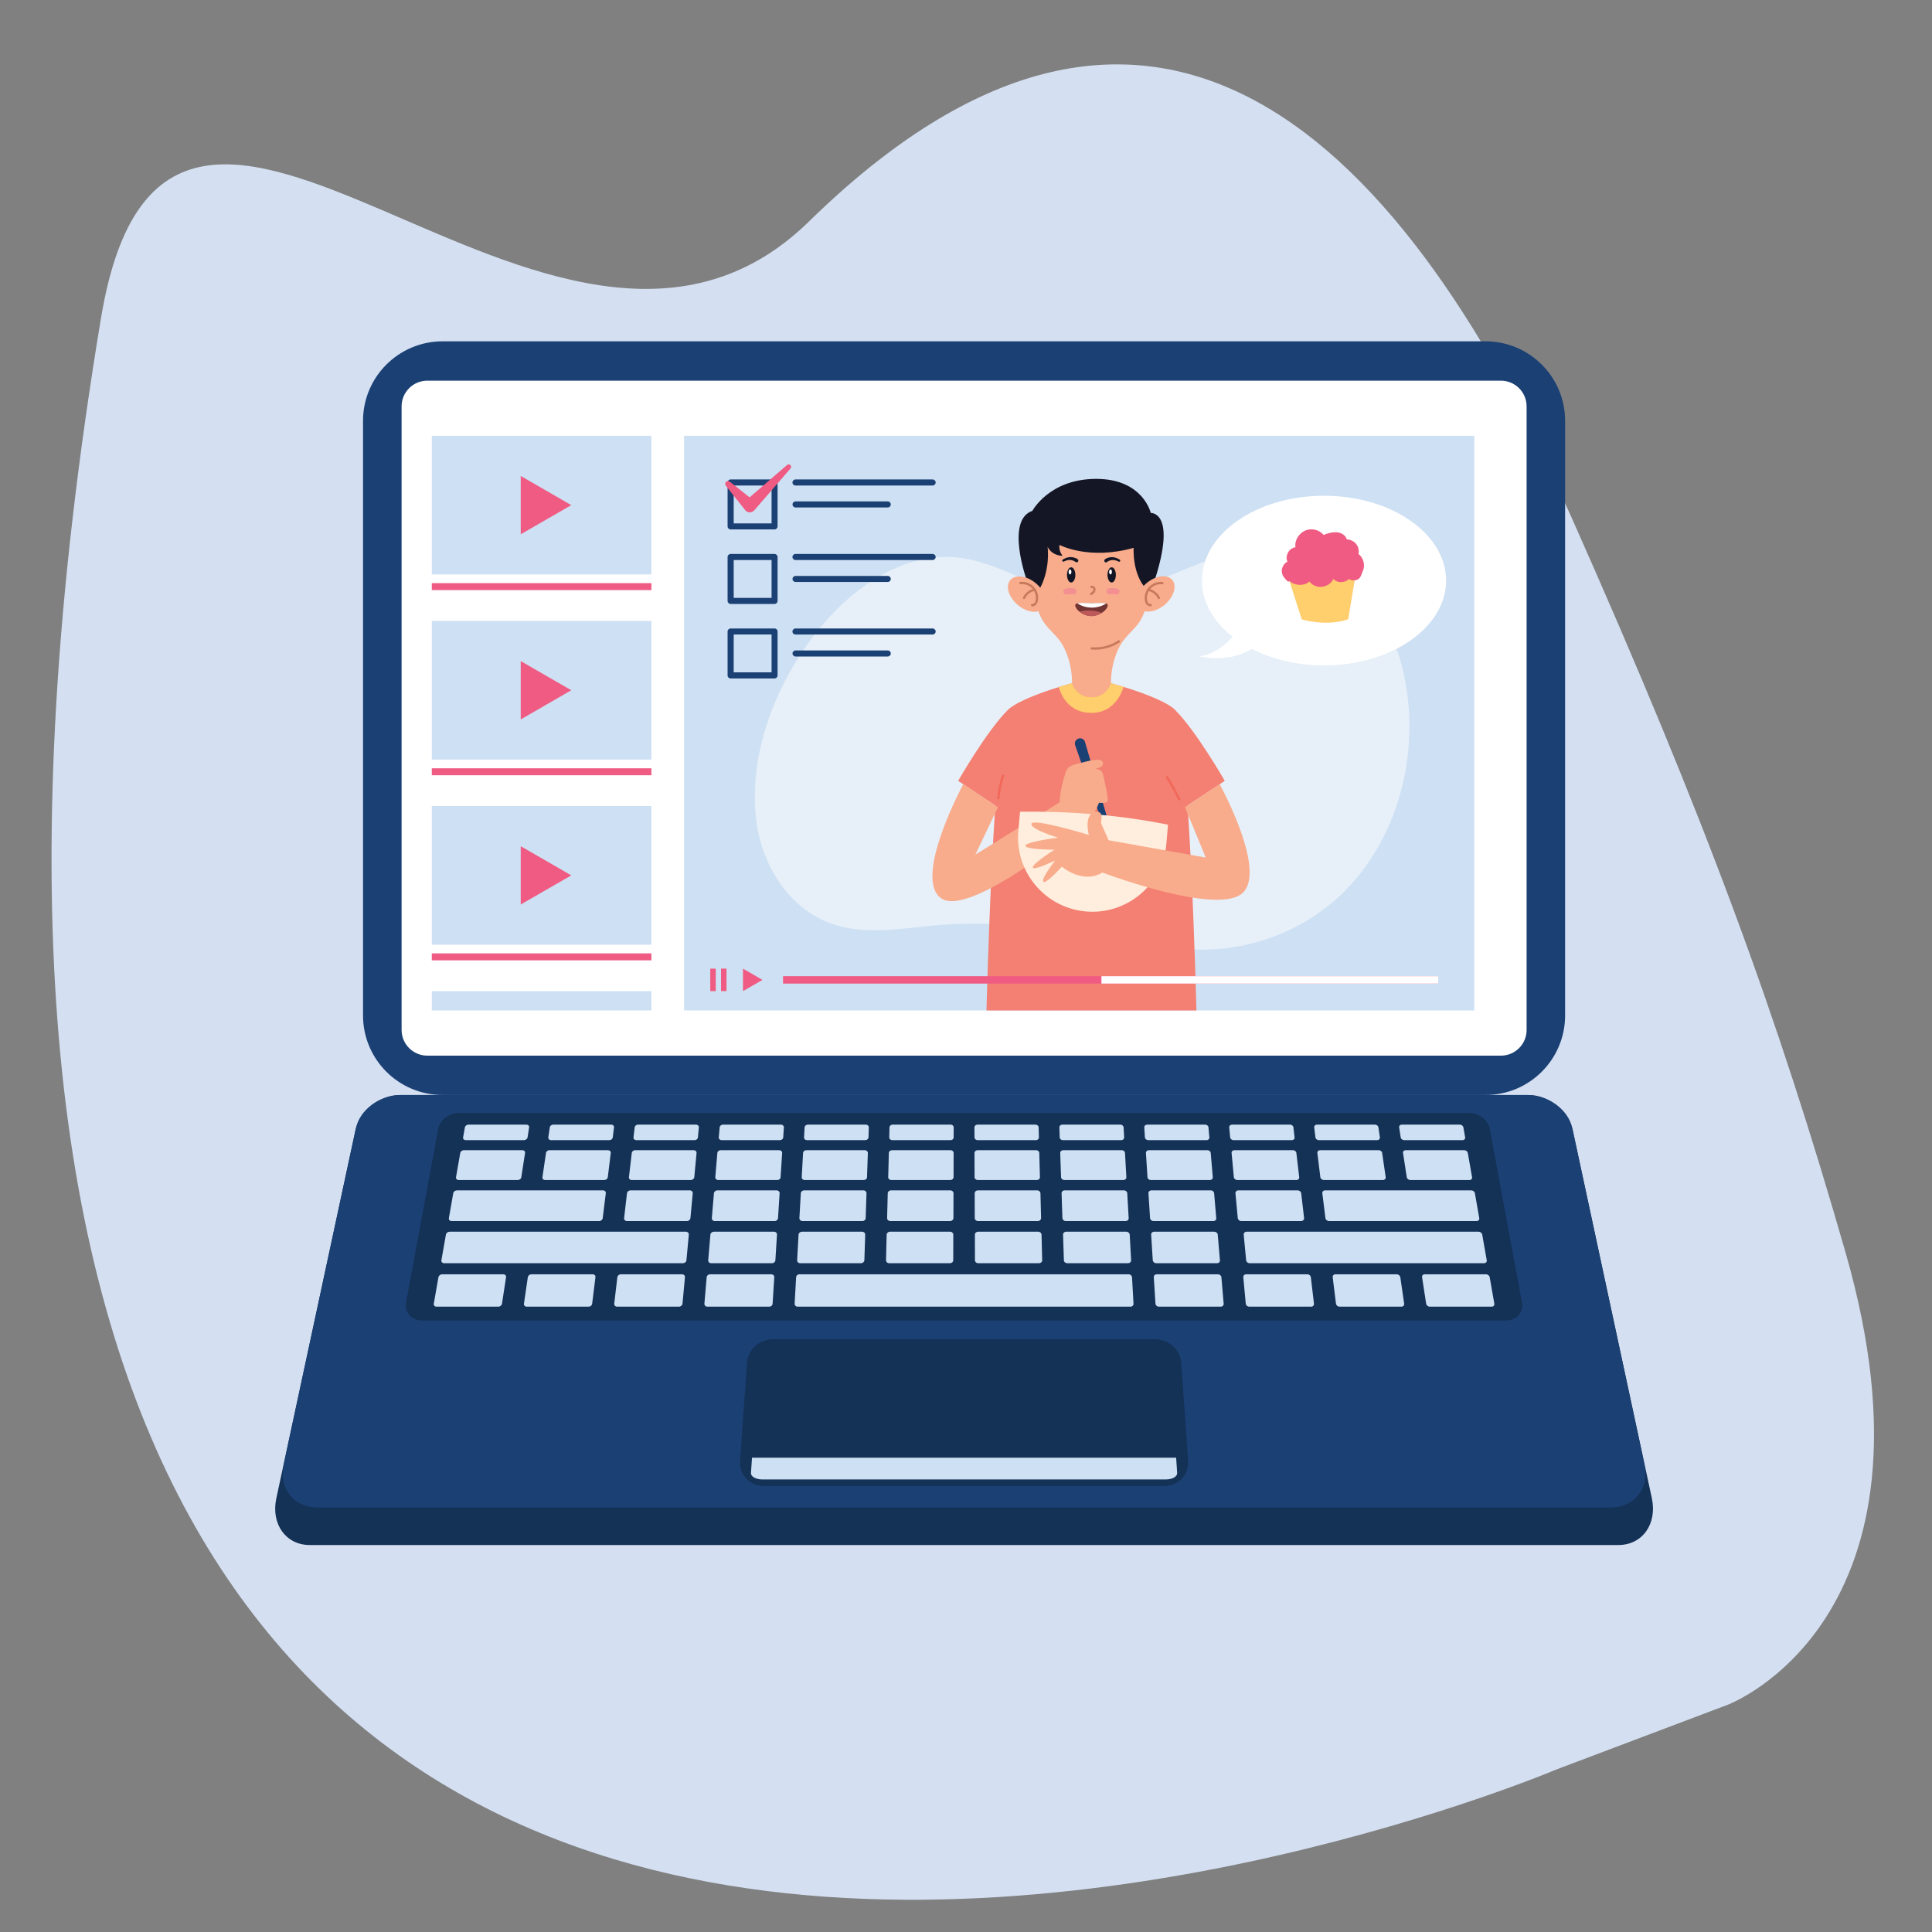 <?xml version="1.0" encoding="utf-8"?>
<!-- Generator: Adobe Illustrator 24.0.2, SVG Export Plug-In . SVG Version: 6.00 Build 0)  -->
<svg version="1.1" id="Layer_1" xmlns="http://www.w3.org/2000/svg" xmlns:xlink="http://www.w3.org/1999/xlink" x="0px" y="0px"
	 viewBox="0 0 300 300" style="enable-background:new 0 0 300 300;" xml:space="preserve">
<rect x="0" y="0" width="300" height="300" fill="#808080" stroke="none"/>
<style type="text/css">
	.st0{fill:#D4E0F2;}
	.st1{fill:#143156;}
	.st2{fill:#1B4074;}
	.st3{fill:#CEE0F3;}
	.st4{fill:#FFFFFF;}
	.st5{fill:#EF5B82;}
	.st6{fill:#E7F0F9;}
	.st7{fill:#151625;}
	.st8{fill:#F8AC8C;}
	.st9{fill:#C7795C;}
	.st10{fill:#733534;}
	.st11{fill:#BD595A;}
	.st12{fill:#F49091;}
	.st13{fill:#F38072;}
	.st14{fill:#FFCE6D;}
	.st15{fill:#F16859;}
	.st16{fill:#FFEEDE;}
</style>
<path class="st0" d="M241.71,274.75c0,0-283.44,120.24-226.03-225.34C26.22-14.03,85.7,73.45,125.62,34.39
	c51.5-50.39,90.55-16.65,118.45,46.06c20.94,47.07,32.03,77.51,42.54,114.16c16.36,57.08-18.32,70.1-18.32,70.1L241.71,274.75z"/>
<g>
	<g>
		<g>
			<g>
				<path class="st1" d="M251.3,239.91H48.1c-3.73,0-6.05-3.28-5.19-7.26l12.27-57.08c0.66-3.08,3.79-5.54,7.01-5.54h175.03
					c3.21,0,6.35,2.46,7.01,5.54l12.27,57.08C257.35,236.64,255.03,239.91,251.3,239.91z"/>
			</g>
			<g>
				<path class="st2" d="M250.1,234.09H49.3c-3.69,0-6.04-2.97-5.26-6.59l11.23-52.34c0.61-2.85,3.71-5.13,6.92-5.13h175.03
					c3.21,0,6.31,2.28,6.92,5.13l11.23,52.34C256.14,231.12,253.79,234.09,250.1,234.09z"/>
			</g>
		</g>
		<g>
			<g>
				<path class="st1" d="M233.84,205.04H65.56c-1.67,0-2.78-1.27-2.5-2.83l4.99-26.92c0.25-1.37,1.72-2.48,3.27-2.48h156.74
					c1.55,0,3.02,1.11,3.27,2.48l4.99,26.92C236.63,203.77,235.51,205.04,233.84,205.04z"/>
				<g>
					<path class="st3" d="M81.37,177.04h-9.06c-0.26,0-0.44-0.19-0.4-0.42l0.28-1.57c0.04-0.23,0.29-0.42,0.55-0.42h9.01
						c0.26,0,0.45,0.19,0.41,0.42l-0.24,1.57C81.88,176.85,81.63,177.04,81.37,177.04z"/>
					<path class="st3" d="M94.62,177.04h-9.06c-0.26,0-0.45-0.19-0.42-0.42l0.23-1.57c0.03-0.23,0.27-0.42,0.54-0.42h9.01
						c0.26,0,0.45,0.19,0.42,0.42l-0.19,1.57C95.12,176.85,94.88,177.04,94.62,177.04z"/>
					<path class="st3" d="M107.86,177.04H98.8c-0.26,0-0.46-0.19-0.43-0.42l0.18-1.57c0.03-0.23,0.26-0.42,0.52-0.42h9.01
						c0.26,0,0.46,0.19,0.44,0.42l-0.15,1.57C108.36,176.85,108.13,177.04,107.86,177.04z"/>
					<path class="st3" d="M121.11,177.04h-9.06c-0.26,0-0.46-0.19-0.44-0.42l0.14-1.57c0.02-0.23,0.25-0.42,0.51-0.42h9.01
						c0.26,0,0.46,0.19,0.45,0.42l-0.1,1.57C121.6,176.85,121.38,177.04,121.11,177.04z"/>
					<path class="st3" d="M134.36,177.04h-9.06c-0.26,0-0.47-0.19-0.45-0.42l0.09-1.57c0.01-0.23,0.24-0.42,0.5-0.42h9.01
						c0.26,0,0.47,0.19,0.46,0.42l-0.05,1.57C134.84,176.85,134.62,177.04,134.36,177.04z"/>
					<path class="st3" d="M147.61,177.04h-9.06c-0.26,0-0.47-0.19-0.47-0.42l0.04-1.57c0.01-0.23,0.22-0.42,0.49-0.42h9.01
						c0.26,0,0.47,0.19,0.47,0.42l-0.01,1.57C148.09,176.85,147.87,177.04,147.61,177.04z"/>
					<path class="st3" d="M160.86,177.04h-9.06c-0.26,0-0.48-0.19-0.48-0.42l-0.01-1.57c0-0.23,0.21-0.42,0.47-0.42h9.01
						c0.26,0,0.48,0.19,0.49,0.42l0.04,1.57C161.33,176.85,161.12,177.04,160.86,177.04z"/>
					<path class="st3" d="M174.1,177.04h-9.06c-0.26,0-0.48-0.19-0.49-0.42l-0.05-1.57c-0.01-0.23,0.2-0.42,0.46-0.42h9.01
						c0.26,0,0.49,0.19,0.5,0.42l0.09,1.57C174.57,176.85,174.37,177.04,174.1,177.04z"/>
					<path class="st3" d="M187.35,177.04h-9.06c-0.26,0-0.49-0.19-0.51-0.42l-0.1-1.57c-0.01-0.23,0.19-0.42,0.45-0.42h9.01
						c0.26,0,0.49,0.19,0.51,0.42l0.14,1.57C187.81,176.85,187.62,177.04,187.35,177.04z"/>
					<path class="st3" d="M200.6,177.04h-9.06c-0.26,0-0.5-0.19-0.52-0.42l-0.15-1.57c-0.02-0.23,0.17-0.42,0.44-0.42h9.01
						c0.26,0,0.5,0.19,0.52,0.42l0.18,1.57C201.06,176.85,200.86,177.04,200.6,177.04z"/>
					<path class="st3" d="M213.85,177.04h-9.06c-0.26,0-0.5-0.19-0.53-0.42l-0.19-1.57c-0.03-0.23,0.16-0.42,0.42-0.42h9.01
						c0.26,0,0.5,0.19,0.54,0.42l0.23,1.57C214.3,176.85,214.11,177.04,213.85,177.04z"/>
					<path class="st3" d="M227.1,177.04h-9.06c-0.26,0-0.51-0.19-0.54-0.42l-0.24-1.57c-0.04-0.23,0.15-0.42,0.41-0.42h9.01
						c0.26,0,0.51,0.19,0.55,0.42l0.28,1.57C227.54,176.85,227.36,177.04,227.1,177.04z"/>
					<path class="st3" d="M80.41,183.23h-9.19c-0.27,0-0.45-0.19-0.41-0.44l0.66-3.76c0.04-0.24,0.29-0.43,0.56-0.43h9.09
						c0.26,0,0.45,0.19,0.41,0.43l-0.58,3.76C80.93,183.04,80.68,183.23,80.41,183.23z"/>
					<path class="st3" d="M93.84,183.23h-9.19c-0.27,0-0.46-0.19-0.42-0.44l0.55-3.76c0.03-0.24,0.28-0.43,0.54-0.43h9.09
						c0.27,0,0.46,0.19,0.43,0.43l-0.46,3.76C94.35,183.04,94.11,183.23,93.84,183.23z"/>
					<path class="st3" d="M107.28,183.23h-9.19c-0.27,0-0.46-0.19-0.43-0.44l0.44-3.76c0.03-0.24,0.26-0.43,0.53-0.43h9.09
						c0.27,0,0.46,0.19,0.44,0.43l-0.35,3.76C107.78,183.04,107.55,183.23,107.28,183.23z"/>
					<path class="st3" d="M120.71,183.23h-9.19c-0.27,0-0.47-0.19-0.45-0.44l0.32-3.76c0.02-0.24,0.25-0.43,0.52-0.43h9.09
						c0.26,0,0.47,0.19,0.45,0.43l-0.24,3.76C121.21,183.04,120.98,183.23,120.71,183.23z"/>
					<path class="st3" d="M134.14,183.23h-9.19c-0.27,0-0.47-0.19-0.46-0.44l0.21-3.76c0.01-0.24,0.24-0.43,0.5-0.43h9.09
						c0.27,0,0.47,0.19,0.47,0.43l-0.13,3.76C134.64,183.04,134.41,183.23,134.14,183.23z"/>
					<path class="st3" d="M147.58,183.23h-9.19c-0.27,0-0.48-0.19-0.47-0.44l0.1-3.76c0.01-0.24,0.23-0.43,0.49-0.43h9.09
						c0.26,0,0.48,0.19,0.48,0.43l-0.01,3.76C148.06,183.04,147.85,183.23,147.58,183.23z"/>
					<path class="st3" d="M161.01,183.23h-9.19c-0.27,0-0.49-0.19-0.49-0.44l-0.01-3.76c0-0.24,0.21-0.43,0.48-0.43h9.09
						c0.27,0,0.48,0.19,0.49,0.43l0.1,3.76C161.49,183.04,161.28,183.23,161.01,183.23z"/>
					<path class="st3" d="M174.45,183.23h-9.19c-0.27,0-0.49-0.19-0.5-0.44l-0.13-3.76c-0.01-0.24,0.2-0.43,0.47-0.43h9.09
						c0.27,0,0.49,0.19,0.5,0.43l0.21,3.76C174.92,183.04,174.71,183.23,174.45,183.23z"/>
					<path class="st3" d="M187.88,183.23h-9.19c-0.27,0-0.5-0.19-0.51-0.44l-0.24-3.76c-0.01-0.24,0.19-0.43,0.45-0.43h9.09
						c0.27,0,0.5,0.19,0.52,0.43l0.32,3.76C188.35,183.04,188.15,183.23,187.88,183.23z"/>
					<path class="st3" d="M201.31,183.23h-9.19c-0.27,0-0.5-0.19-0.53-0.44l-0.35-3.76c-0.02-0.24,0.17-0.43,0.44-0.43h9.09
						c0.27,0,0.5,0.19,0.53,0.43l0.44,3.76C201.78,183.04,201.58,183.23,201.31,183.23z"/>
					<path class="st3" d="M214.75,183.23h-9.19c-0.27,0-0.51-0.19-0.54-0.44l-0.46-3.76c-0.03-0.24,0.16-0.43,0.43-0.43h9.09
						c0.27,0,0.51,0.19,0.54,0.43l0.55,3.76C215.2,183.04,215.01,183.23,214.75,183.23z"/>
					<path class="st3" d="M228.18,183.23h-9.19c-0.27,0-0.51-0.19-0.55-0.44l-0.58-3.76c-0.04-0.24,0.15-0.43,0.41-0.43h9.09
						c0.27,0,0.51,0.19,0.56,0.43l0.66,3.76C228.63,183.04,228.45,183.23,228.18,183.23z"/>
					<path class="st3" d="M93.05,189.6H70.11c-0.27,0-0.46-0.2-0.41-0.45l0.68-3.87c0.04-0.24,0.3-0.44,0.56-0.44h22.7
						c0.27,0,0.46,0.2,0.43,0.44l-0.48,3.87C93.57,189.4,93.32,189.6,93.05,189.6z"/>
					<path class="st3" d="M106.67,189.6h-9.32c-0.27,0-0.47-0.2-0.44-0.45l0.45-3.87c0.03-0.24,0.27-0.44,0.54-0.44h9.22
						c0.27,0,0.47,0.2,0.45,0.44l-0.36,3.87C107.19,189.4,106.95,189.6,106.67,189.6z"/>
					<path class="st3" d="M120.3,189.6h-9.32c-0.27,0-0.47-0.2-0.45-0.45l0.33-3.87c0.02-0.24,0.26-0.44,0.52-0.44h9.22
						c0.27,0,0.47,0.2,0.46,0.44l-0.25,3.87C120.8,189.4,120.57,189.6,120.3,189.6z"/>
					<path class="st3" d="M133.92,189.6h-9.32c-0.27,0-0.48-0.2-0.47-0.45l0.22-3.87c0.01-0.24,0.24-0.44,0.51-0.44h9.22
						c0.27,0,0.48,0.2,0.47,0.44l-0.13,3.87C134.42,189.4,134.2,189.6,133.92,189.6z"/>
					<path class="st3" d="M147.55,189.6h-9.32c-0.27,0-0.49-0.2-0.48-0.45l0.1-3.87c0.01-0.24,0.23-0.44,0.5-0.44h9.22
						c0.27,0,0.49,0.2,0.49,0.44l-0.01,3.87C148.04,189.4,147.82,189.6,147.55,189.6z"/>
					<path class="st3" d="M161.17,189.6h-9.32c-0.27,0-0.49-0.2-0.49-0.45l-0.01-3.87c0-0.24,0.22-0.44,0.49-0.44h9.22
						c0.27,0,0.49,0.2,0.5,0.44l0.1,3.87C161.66,189.4,161.44,189.6,161.17,189.6z"/>
					<path class="st3" d="M174.8,189.6h-9.32c-0.27,0-0.5-0.2-0.51-0.45l-0.13-3.87c-0.01-0.24,0.2-0.44,0.47-0.44h9.22
						c0.27,0,0.5,0.2,0.51,0.44l0.22,3.87C175.28,189.4,175.07,189.6,174.8,189.6z"/>
					<path class="st3" d="M188.42,189.6h-9.32c-0.27,0-0.5-0.2-0.52-0.45l-0.25-3.87c-0.02-0.24,0.19-0.44,0.46-0.44h9.22
						c0.27,0,0.5,0.2,0.52,0.44l0.33,3.87C188.9,189.4,188.69,189.6,188.42,189.6z"/>
					<path class="st3" d="M202.05,189.6h-9.32c-0.27,0-0.51-0.2-0.53-0.45l-0.36-3.87c-0.02-0.24,0.18-0.44,0.45-0.44h9.22
						c0.27,0,0.51,0.2,0.54,0.44l0.45,3.87C202.52,189.4,202.32,189.6,202.05,189.6z"/>
					<path class="st3" d="M229.3,189.6h-22.94c-0.27,0-0.52-0.2-0.55-0.45l-0.48-3.87c-0.03-0.24,0.16-0.44,0.43-0.44h22.7
						c0.27,0,0.52,0.2,0.56,0.44l0.68,3.87C229.75,189.4,229.57,189.6,229.3,189.6z"/>
					<path class="st3" d="M106.05,196.15H68.96c-0.28,0-0.46-0.21-0.42-0.46l0.7-3.98c0.04-0.25,0.3-0.45,0.57-0.45h36.7
						c0.27,0,0.47,0.2,0.45,0.45l-0.37,3.98C106.57,195.95,106.33,196.15,106.05,196.15z"/>
					<path class="st3" d="M119.88,196.15h-9.45c-0.28,0-0.48-0.21-0.46-0.46l0.34-3.98c0.02-0.25,0.26-0.45,0.53-0.45h9.35
						c0.27,0,0.48,0.2,0.46,0.45l-0.25,3.98C120.39,195.95,120.15,196.15,119.88,196.15z"/>
					<path class="st3" d="M133.7,196.15h-9.45c-0.28,0-0.49-0.21-0.47-0.46l0.22-3.98c0.01-0.25,0.25-0.45,0.52-0.45h9.35
						c0.27,0,0.49,0.2,0.48,0.45l-0.13,3.98C134.2,195.95,133.97,196.15,133.7,196.15z"/>
					<path class="st3" d="M147.52,196.15h-9.45c-0.28,0-0.49-0.21-0.49-0.46l0.1-3.98c0.01-0.25,0.23-0.45,0.51-0.45h9.35
						c0.27,0,0.49,0.2,0.49,0.45l-0.01,3.98C148.02,195.95,147.79,196.15,147.52,196.15z"/>
					<path class="st3" d="M161.34,196.15h-9.45c-0.28,0-0.5-0.21-0.5-0.46l-0.01-3.98c0-0.25,0.22-0.45,0.49-0.45h9.35
						c0.27,0,0.5,0.2,0.51,0.45l0.1,3.98C161.83,195.95,161.61,196.15,161.34,196.15z"/>
					<path class="st3" d="M175.16,196.15h-9.45c-0.28,0-0.51-0.21-0.51-0.46l-0.13-3.98c-0.01-0.25,0.21-0.45,0.48-0.45h9.35
						c0.27,0,0.5,0.2,0.52,0.45l0.22,3.98C175.65,195.95,175.43,196.15,175.16,196.15z"/>
					<path class="st3" d="M188.98,196.15h-9.45c-0.28,0-0.51-0.21-0.53-0.46l-0.25-3.98c-0.02-0.25,0.19-0.45,0.46-0.45h9.35
						c0.27,0,0.51,0.2,0.53,0.45l0.34,3.98C189.46,195.95,189.26,196.15,188.98,196.15z"/>
					<path class="st3" d="M230.44,196.15h-36.4c-0.28,0-0.52-0.21-0.54-0.46l-0.38-3.98c-0.02-0.25,0.18-0.45,0.45-0.45h36.02
						c0.27,0,0.53,0.2,0.57,0.45l0.7,3.98C230.91,195.95,230.72,196.15,230.44,196.15z"/>
					<path class="st3" d="M77.37,202.9h-9.59c-0.28,0-0.47-0.21-0.42-0.47l0.72-4.1c0.05-0.26,0.31-0.46,0.58-0.46h9.49
						c0.28,0,0.47,0.21,0.43,0.46l-0.63,4.1C77.91,202.69,77.65,202.9,77.37,202.9z"/>
					<path class="st3" d="M91.39,202.9H81.8c-0.28,0-0.48-0.21-0.44-0.47l0.6-4.1c0.04-0.26,0.29-0.46,0.57-0.46h9.49
						c0.28,0,0.48,0.21,0.44,0.46l-0.51,4.1C91.93,202.69,91.67,202.9,91.39,202.9z"/>
					<path class="st3" d="M105.42,202.9h-9.59c-0.28,0-0.48-0.21-0.45-0.47l0.48-4.1c0.03-0.26,0.28-0.46,0.55-0.46h9.49
						c0.28,0,0.48,0.21,0.46,0.46l-0.38,4.1C105.94,202.69,105.7,202.9,105.42,202.9z"/>
					<path class="st3" d="M119.44,202.9h-9.59c-0.28,0-0.49-0.21-0.47-0.47l0.35-4.1c0.02-0.26,0.26-0.46,0.54-0.46h9.49
						c0.28,0,0.49,0.21,0.47,0.46l-0.26,4.1C119.96,202.69,119.72,202.9,119.44,202.9z"/>
					<path class="st3" d="M175.53,202.9h-51.66c-0.28,0-0.49-0.21-0.48-0.47l0.23-4.1c0.01-0.26,0.25-0.46,0.53-0.46h51.1
						c0.28,0,0.51,0.21,0.53,0.46l0.23,4.1C176.03,202.69,175.81,202.9,175.53,202.9z"/>
					<path class="st3" d="M189.55,202.9h-9.59c-0.28,0-0.52-0.21-0.54-0.47l-0.26-4.1c-0.02-0.26,0.19-0.46,0.47-0.46h9.49
						c0.28,0,0.52,0.21,0.54,0.46l0.35,4.1C190.04,202.69,189.83,202.9,189.55,202.9z"/>
					<path class="st3" d="M203.58,202.9h-9.59c-0.28,0-0.53-0.21-0.55-0.47l-0.38-4.1c-0.02-0.26,0.18-0.46,0.46-0.46H203
						c0.28,0,0.52,0.21,0.55,0.46l0.48,4.1C204.06,202.69,203.86,202.9,203.58,202.9z"/>
					<path class="st3" d="M217.6,202.9h-9.59c-0.28,0-0.53-0.21-0.56-0.47l-0.51-4.1c-0.03-0.26,0.17-0.46,0.44-0.46h9.49
						c0.28,0,0.53,0.21,0.57,0.46l0.6,4.1C218.08,202.69,217.88,202.9,217.6,202.9z"/>
					<path class="st3" d="M231.62,202.9h-9.59c-0.28,0-0.54-0.21-0.58-0.47l-0.63-4.1c-0.04-0.26,0.15-0.46,0.43-0.46h9.49
						c0.28,0,0.54,0.21,0.58,0.46l0.72,4.1C232.09,202.69,231.9,202.9,231.62,202.9z"/>
				</g>
			</g>
			<g>
				<path class="st1" d="M180.79,230.74h-62.18c-2.19,0-3.85-1.76-3.69-3.91l1.08-15.25c0.14-2.01,1.95-3.62,4.04-3.62h59.33
					c2.09,0,3.9,1.61,4.04,3.62l1.08,15.25C184.64,228.98,182.99,230.74,180.79,230.74z"/>
				<path class="st3" d="M116.77,226.35l-0.16,2.37c-0.04,0.56,0.76,1.01,1.79,1.01H181c1.03,0,1.83-0.45,1.79-1.01l-0.16-2.37
					H116.77z"/>
			</g>
		</g>
	</g>
	<g>
		<g>
			<path class="st2" d="M230.67,170.03H68.73c-6.83,0-12.36-5.53-12.36-12.36V65.36c0-6.83,5.53-12.36,12.36-12.36h161.94
				c6.83,0,12.36,5.53,12.36,12.36v92.31C243.03,164.5,237.5,170.03,230.67,170.03z"/>
			<path class="st4" d="M233.06,163.92H66.35c-2.2,0-3.99-1.79-3.99-3.99V63.1c0-2.2,1.79-3.99,3.99-3.99h166.71
				c2.2,0,3.99,1.79,3.99,3.99v96.83C237.05,162.14,235.26,163.92,233.06,163.92z"/>
		</g>
		<g>
			<g>
				<g>
					<g>
						<rect x="67.05" y="67.67" class="st3" width="34.1" height="21.53"/>
						<polygon class="st5" points="88.71,78.44 84.78,80.7 80.86,82.96 80.86,78.44 80.86,73.91 84.78,76.17 						"/>
					</g>
					<rect x="67.05" y="90.55" class="st5" width="34.1" height="1.08"/>
				</g>
				<g>
					<g>
						<rect x="67.05" y="96.42" class="st3" width="34.1" height="21.53"/>
						<polygon class="st5" points="88.71,107.18 84.78,109.45 80.86,111.71 80.86,107.18 80.86,102.65 84.78,104.92 						"/>
					</g>
					<rect x="67.05" y="119.3" class="st5" width="34.1" height="1.08"/>
				</g>
				<g>
					<g>
						<rect x="67.05" y="125.16" class="st3" width="34.1" height="21.53"/>
						<polygon class="st5" points="88.71,135.93 84.78,138.19 80.86,140.45 80.86,135.93 80.86,131.4 84.78,133.66 						"/>
					</g>
					<rect x="67.05" y="148.04" class="st5" width="34.1" height="1.08"/>
				</g>
				<g>
					<g>
						<rect x="67.05" y="153.91" class="st3" width="34.1" height="2.99"/>
					</g>
				</g>
			</g>
			<g>
				<g>
					<rect x="106.22" y="67.67" class="st3" width="122.71" height="89.23"/>
					<path class="st6" d="M143.44,143.87c-4.95,0.54-10.1,1.22-14.85-0.64c-6.11-2.4-10.1-8.71-11.07-15.2
						c-1.7-11.44,3.73-24.03,11.38-32.33c5.12-5.56,12.35-9.95,19.86-9.12c6.41,0.71,11.98,5.05,18.38,5.77
						c11.58,1.31,22.22-9.39,33.7-7.38c7.34,1.28,12.91,7.65,15.6,14.59c5.02,12.94,2.12,29.21-7.86,39.04
						c-5.75,5.66-13.84,8.88-21.89,8.86c-4.1-0.01-8.27-1.55-12.32-2.2c-4.4-0.71-8.83-1.2-13.27-1.47
						c-5.49-0.34-11.05-0.59-16.52-0.03C144.2,143.78,143.82,143.83,143.44,143.87z"/>
				</g>
				<g>
					<g>
						<g>
							<path class="st7" d="M159.45,90.15c0,0-3.39-9.38,0.86-10.83c0,0,2.63-4.96,9.91-4.96c7.28,0,8.47,5.29,8.47,5.29
								s4.08-0.25,0.59,10.5H159.45z"/>
							<g>
								<g>
									<path class="st8" d="M172.51,106.09c-0.01-1.51,0.26-3.01,0.78-4.43c0.26-0.71,0.58-1.4,1.02-2.02
										c0.76-1.09,1.84-1.92,2.59-3.02c0.55-0.81,0.89-1.74,1.18-2.68c0.95-3.13,1.29-6.44,0.97-9.69c0-3.36-19.12-3.36-19.12,0
										c-0.31,3.25,0.02,6.57,0.97,9.69c0.29,0.94,0.63,1.86,1.18,2.68c0.74,1.1,1.82,1.94,2.59,3.02
										c0.43,0.62,0.76,1.31,1.02,2.02c0.52,1.42,0.78,2.92,0.78,4.43c0,0-5.02,5.72-5.02,10.29s16.3,5.22,16.3,0
										C177.73,111.16,172.51,106.09,172.51,106.09z"/>
									<path class="st9" d="M170.04,100.88c-0.17,0-0.35-0.01-0.52-0.02c-0.1-0.01-0.17-0.09-0.16-0.19
										c0.01-0.1,0.08-0.17,0.19-0.16c1.44,0.11,2.9-0.27,4.1-1.06c0.08-0.05,0.19-0.03,0.24,0.05c0.05,0.08,0.03,0.19-0.05,0.24
										C172.72,100.49,171.39,100.88,170.04,100.88z"/>
								</g>
								<g>
									<g>
										<path class="st7" d="M166.98,89.27c0,0.65-0.29,1.18-0.65,1.18c-0.36,0-0.65-0.53-0.65-1.18c0-0.65,0.29-1.18,0.65-1.18
											C166.69,88.09,166.98,88.62,166.98,89.27z"/>
										<path class="st4" d="M166.37,88.81c0,0.22-0.1,0.39-0.22,0.39c-0.12,0-0.22-0.18-0.22-0.39c0-0.22,0.1-0.39,0.22-0.39
											C166.27,88.41,166.37,88.59,166.37,88.81z"/>
									</g>
									<g>
										<path class="st7" d="M173.27,89.27c0,0.65-0.29,1.18-0.65,1.18c-0.36,0-0.65-0.53-0.65-1.18c0-0.65,0.29-1.18,0.65-1.18
											C172.98,88.09,173.27,88.62,173.27,89.27z"/>
										<path class="st4" d="M172.66,88.81c0,0.22-0.1,0.39-0.22,0.39c-0.12,0-0.22-0.18-0.22-0.39c0-0.22,0.1-0.39,0.22-0.39
											C172.56,88.41,172.66,88.59,172.66,88.81z"/>
									</g>
									<path class="st9" d="M169.42,92.41c-0.06,0-0.12-0.03-0.15-0.09c-0.05-0.08-0.02-0.19,0.07-0.24
										c0.17-0.1,0.28-0.19,0.35-0.29c0.08-0.11,0.1-0.25,0.06-0.35c-0.03-0.09-0.15-0.15-0.21-0.13
										c-0.09,0.03-0.19-0.02-0.22-0.11c-0.03-0.09,0.02-0.19,0.11-0.22c0.25-0.08,0.55,0.07,0.65,0.33
										c0.08,0.21,0.04,0.47-0.1,0.68c-0.13,0.19-0.32,0.31-0.47,0.4C169.48,92.4,169.45,92.41,169.42,92.41z"/>
									<g>
										<path class="st10" d="M172.01,94.01c0,0.31-0.35,0.79-0.91,1.15c-0.44,0.29-1,0.5-1.62,0.5c-0.73,0-1.4-0.31-1.85-0.67
											c-0.42-0.33-0.67-0.72-0.67-0.98c0-0.18,0.13-0.29,0.34-0.34c0.44-0.11,1.25-0.02,2.18-0.02c1.01,0,1.88-0.1,2.28,0.05
											C171.92,93.75,172.01,93.85,172.01,94.01z"/>
										<path class="st4" d="M171.76,93.7c-0.04,0.03-0.08,0.06-0.11,0.08c-1.27,0.76-2.92,0.76-4.2,0.01
											c-0.06-0.03-0.11-0.07-0.16-0.12c0.44-0.11,1.25-0.02,2.18-0.02C170.48,93.65,171.35,93.55,171.76,93.7z"/>
										<path class="st11" d="M171.1,95.16c-0.44,0.29-1,0.5-1.62,0.5c-0.73,0-1.4-0.31-1.85-0.67
											C168.77,94.67,169.99,94.75,171.1,95.16z"/>
									</g>
									<path class="st12" d="M167.09,91.58c-0.06-0.1-0.16-0.2-0.28-0.22c-0.45-0.08-0.9-0.07-1.35,0.04
										c-0.24,0.06-0.4,0.34-0.33,0.58c0.08,0.25,0.32,0.39,0.58,0.33c0.07-0.02,0.14-0.03,0.22-0.04c0.21-0.02,0.42-0.02,0.63,0
										c0,0,0.01,0,0.01,0c0.13,0.02,0.25,0.02,0.36-0.05c0.1-0.06,0.19-0.17,0.22-0.28C167.17,91.83,167.16,91.69,167.09,91.58z"
										/>
									<path class="st12" d="M171.87,91.58c0.06-0.1,0.16-0.2,0.28-0.22c0.45-0.08,0.9-0.07,1.35,0.04
										c0.24,0.06,0.4,0.34,0.33,0.58c-0.08,0.25-0.32,0.39-0.58,0.33c-0.07-0.02-0.14-0.03-0.22-0.04
										c-0.21-0.02-0.42-0.02-0.63,0c0,0-0.01,0-0.01,0c-0.13,0.02-0.25,0.02-0.36-0.05c-0.1-0.06-0.19-0.17-0.22-0.28
										C171.79,91.83,171.8,91.69,171.87,91.58z"/>
									<path class="st7" d="M166.99,87.25c-0.09-0.08-0.25-0.16-0.39-0.21c-0.15-0.05-0.3-0.08-0.46-0.09
										c-0.16,0-0.32,0.01-0.47,0.06c-0.16,0.04-0.31,0.11-0.46,0.18l-0.01,0.01c-0.09,0.04-0.19,0.01-0.24-0.08
										c-0.04-0.08-0.01-0.18,0.07-0.23c0.16-0.1,0.33-0.2,0.52-0.26c0.18-0.07,0.39-0.1,0.59-0.12c0.2-0.01,0.41,0.01,0.61,0.06
										c0.2,0.06,0.38,0.12,0.58,0.26c0.12,0.08,0.15,0.25,0.07,0.37c-0.08,0.12-0.25,0.15-0.37,0.07c-0.01,0-0.01-0.01-0.02-0.01
										L166.99,87.25z"/>
									<path class="st7" d="M171.57,86.84c0.2-0.14,0.38-0.21,0.58-0.26c0.2-0.05,0.4-0.08,0.61-0.06c0.2,0.01,0.4,0.05,0.59,0.12
										c0.19,0.06,0.36,0.16,0.52,0.26c0.08,0.05,0.11,0.16,0.06,0.24c-0.05,0.08-0.15,0.11-0.23,0.07l-0.01-0.01
										c-0.15-0.08-0.3-0.14-0.46-0.18c-0.16-0.05-0.32-0.06-0.47-0.06c-0.16,0-0.31,0.04-0.46,0.09
										c-0.14,0.05-0.3,0.13-0.39,0.21l-0.01,0.01c-0.11,0.09-0.28,0.08-0.37-0.03c-0.09-0.11-0.08-0.28,0.03-0.37
										C171.55,86.85,171.56,86.84,171.57,86.84z"/>
								</g>
							</g>
							<path class="st7" d="M161.28,91.68c0,0,1.78-2.56,1.4-6.77c0,0,0.49,1.32,2.32,1.4c0,0-0.62-0.7-0.49-1.7
								c0,0,4.53,2.43,11.52,0.46c0,0-0.27,4.11,2.02,6.45l1.21-1.15V83.1c0,0-3.29-1.81-9.8-1.81s-10.03,1.73-10.03,1.73
								s0.15,6.77,0.36,7.42C160.01,91.1,161.28,91.68,161.28,91.68z"/>
							<g>
								<path class="st8" d="M162.02,94.43c-0.78,0.92-2.57,0.7-3.99-0.5c-1.42-1.2-1.94-2.93-1.16-3.85
									c0.78-0.92,2.57-0.7,3.99,0.5C162.28,91.78,162.8,93.5,162.02,94.43z"/>
								<g>
									<path class="st9" d="M160.33,94.14c-0.03,0-0.06,0-0.09-0.01c-0.1-0.01-0.16-0.1-0.15-0.2c0.01-0.1,0.1-0.16,0.2-0.15
										c0.13,0.02,0.29-0.06,0.39-0.19c0.09-0.12,0.15-0.29,0.17-0.51c0.07-0.63-0.17-1.31-0.62-1.76
										c-0.45-0.45-1.13-0.68-1.76-0.61c-0.09,0.01-0.18-0.06-0.2-0.15c-0.01-0.1,0.06-0.18,0.15-0.2
										c0.75-0.09,1.52,0.18,2.05,0.71c0.54,0.53,0.81,1.29,0.72,2.04c-0.03,0.29-0.11,0.51-0.24,0.69
										C160.81,94.01,160.57,94.14,160.33,94.14z"/>
									<path class="st9" d="M159.01,93.03c-0.02,0-0.05-0.01-0.07-0.02c-0.09-0.04-0.13-0.15-0.09-0.23
										c0.33-0.71,1.01-1.24,1.79-1.37c0.1-0.01,0.19,0.05,0.2,0.14c0.02,0.1-0.05,0.19-0.14,0.2c-0.66,0.11-1.25,0.56-1.53,1.17
										C159.14,93,159.07,93.03,159.01,93.03z"/>
								</g>
							</g>
							<g>
								
									<ellipse transform="matrix(0.763 -0.646 0.646 0.763 -17.109 137.8)" class="st8" cx="179.51" cy="92.25" rx="3.37" ry="2.19"/>
								<g>
									<path class="st9" d="M178.63,94.14c-0.23,0-0.47-0.12-0.63-0.33c-0.13-0.18-0.21-0.4-0.24-0.69
										c-0.08-0.75,0.19-1.51,0.72-2.04c0.54-0.53,1.3-0.8,2.05-0.71c0.1,0.01,0.17,0.1,0.15,0.2c-0.01,0.1-0.1,0.16-0.2,0.15
										c-0.63-0.08-1.31,0.16-1.76,0.61c-0.45,0.45-0.69,1.12-0.62,1.76c0.02,0.22,0.08,0.39,0.17,0.51
										c0.1,0.13,0.26,0.21,0.39,0.19c0.1-0.01,0.19,0.05,0.2,0.15c0.01,0.1-0.05,0.19-0.15,0.2
										C178.69,94.14,178.66,94.14,178.63,94.14z"/>
									<path class="st9" d="M179.95,93.03c-0.07,0-0.13-0.04-0.16-0.1c-0.28-0.61-0.87-1.06-1.53-1.17
										c-0.1-0.02-0.16-0.11-0.14-0.2c0.02-0.1,0.1-0.16,0.2-0.14c0.77,0.13,1.46,0.66,1.79,1.37c0.04,0.09,0,0.19-0.09,0.23
										C180,93.03,179.97,93.03,179.95,93.03z"/>
								</g>
							</g>
						</g>
						<g>
							<g>
								<g>
									<g>
										<path class="st13" d="M185.78,156.9h-32.6c0,0,1.1-44.76,3.45-46.79c1.56-1.35,5.38-2.67,7.77-3.42
											c1.21-0.37,2.05-0.6,2.05-0.6c0.95,2.37,3.03,2.16,3.03,2.16s2.08,0.21,3.03-2.16c0,0,0.8,0.22,1.97,0.57
											c2.38,0.73,6.27,2.08,7.86,3.44C184.68,112.13,185.78,156.9,185.78,156.9z"/>
										<path class="st14" d="M174.48,106.66c-0.47,1.44-1.77,4.04-5,4.04c-3.62,0-4.77-2.92-5.08-4.01
											c1.21-0.37,2.05-0.6,2.05-0.6c0.95,2.37,3.03,2.16,3.03,2.16s2.08,0.21,3.03-2.16
											C172.51,106.09,173.31,106.31,174.48,106.66z"/>
									</g>
									<path class="st13" d="M181.38,122.65l2.03,3.09l6.77-4.49c0,0-4.51-7.88-7.78-11.07L181.38,122.65z"/>
									<path class="st13" d="M157.58,122.65l-2.03,3.09l-6.77-4.49c0,0,4.51-7.88,7.78-11.07L157.58,122.65z"/>
								</g>
								<g>
									<path class="st15" d="M155.04,124.13c0,0-0.01,0-0.02,0c-0.1-0.01-0.17-0.09-0.16-0.19c0.1-1.2,0.35-2.4,0.72-3.55
										c0.03-0.09,0.13-0.14,0.22-0.11c0.09,0.03,0.14,0.13,0.11,0.22c-0.37,1.12-0.61,2.29-0.71,3.46
										C155.21,124.06,155.13,124.13,155.04,124.13z"/>
									<path class="st15" d="M183.12,124.29c-0.06,0-0.13-0.04-0.16-0.1c-0.58-1.17-1.22-2.32-1.91-3.44
										c-0.05-0.08-0.02-0.19,0.06-0.24c0.08-0.05,0.19-0.03,0.24,0.06c0.69,1.12,1.33,2.29,1.92,3.46
										c0.04,0.09,0.01,0.19-0.08,0.24C183.17,124.29,183.14,124.29,183.12,124.29z"/>
								</g>
							</g>
							<g>
								<g>
									<g>
										<path class="st2" d="M168.48,115.23l3.72,12.67c0.07,0.25-0.07,0.51-0.32,0.58c-0.24,0.07-0.49-0.06-0.58-0.3l-4.35-12.46
											c-0.15-0.42,0.07-0.88,0.5-1.03c0.42-0.15,0.88,0.07,1.03,0.5C168.47,115.2,168.48,115.22,168.48,115.23z"/>
										<path class="st8" d="M170.65,124.65c0,0-1.61,4.67-4.63,3.28c-1.53-0.71-1.57-2.77-1.42-4.2
											c0.09-0.87,0.27-1.73,0.52-2.57c0.2-0.68,0.33-1.69,0.98-2.12c0.49-0.33,1.26-0.45,1.82-0.6
											c0.48-0.12,3.11-0.91,3.33-0.08c0.24,0.91-1.24,0.98-1.24,0.98s1.04,0.08,1.23,0.79c0.19,0.71,0.9,3.8,0.75,4.24
											C171.83,124.81,170.65,124.65,170.65,124.65z"/>
									</g>
									<path class="st8" d="M154.96,125.35l-3.5,7.35l14.59-9.05l2.34,4.18c0,0-17.7,14.79-22.23,11.67
										c-4.48-3.08,3.41-17.73,3.41-17.73L154.96,125.35z"/>
								</g>
								<g>
									<path class="st16" d="M168.61,141.53L168.61,141.53c-6.35-0.56-11.04-6.16-10.48-12.5l0.26-2.99
										c7.93-0.09,15.61,0.53,22.98,2.02l-0.26,2.99C180.56,137.4,174.96,142.09,168.61,141.53z"/>
									<g>
										<path class="st8" d="M184,125.35l3.23,7.81l-15.73-2.8l-1.03,4.87c0,0,17.64,6.79,22.18,3.67
											c4.48-3.08-3.26-17.14-3.26-17.14L184,125.35z"/>
										<path class="st8" d="M169.06,129.64c0,0-8.58-2.61-8.89-1.75c-0.31,0.86,4.14,2.18,4.14,2.18s-5.12,0.64-5.09,1.26
											c0.03,0.62,4.51,0.61,4.51,0.61s-3.44,2.18-3.35,2.75c0.1,0.57,3.47-1.08,3.47-1.08s-2.18,2.74-1.86,3.29
											c0.31,0.55,2.9-2.33,2.9-2.33s3.32,2.91,6.49,0.79c3.17-2.12-0.53-6.91-0.4-7.74s0.15-1.49-0.55-1.57
											C169.72,125.96,168.38,126.47,169.06,129.64z"/>
									</g>
								</g>
							</g>
						</g>
					</g>
					<g>
						<path class="st4" d="M205.59,76.98c-10.47,0-18.95,5.9-18.95,13.17c0,3.35,1.8,6.4,4.76,8.72c-0.96,1.1-2.72,2.68-5.09,3.06
							c0,0,4.57,1.09,8.05-1.18c3.15,1.61,7.03,2.57,11.24,2.57c10.47,0,18.95-5.9,18.95-13.17
							C224.54,82.88,216.06,76.98,205.59,76.98z"/>
						<g>
							<path class="st14" d="M200.12,89.88l2.01,6.29c0,0,3.61,1.18,7.21,0l1.14-6.79L200.12,89.88z"/>
							<path class="st5" d="M199.47,89.75c-0.34-0.36-0.5-0.89-0.41-1.38c0.09-0.49,0.42-0.93,0.86-1.16
								c-0.24-0.44-0.14-0.96,0.08-1.4c0.22-0.44,0.67-0.76,1.16-0.83c-0.17-1.05,0.52-2.14,1.48-2.58
								c0.96-0.44,2.21-0.16,2.89,0.66c0.65-0.26,1.29-0.44,1.99-0.41c0.7,0.03,1.43,0.43,1.61,1.11c0.55,0.01,1.12,0.28,1.46,0.72
								c0.34,0.43,0.47,1.02,0.36,1.56c0.77,0.55,1.07,1.74,0.68,2.6c-0.21,0.46-0.3,1.05-0.74,1.3c-0.44,0.25-1.02,0.24-1.45-0.03
								c-0.29,0.33-0.78,0.47-1.22,0.48c-0.44,0.01-0.88-0.17-1.19-0.49c-0.26,0.69-1.01,1.12-1.75,1.22
								c-0.73,0.1-1.51-0.23-1.95-0.82c-0.81,0.73-2.26,0.67-3.07-0.06C199.96,90.48,199.75,90.05,199.47,89.75z"/>
						</g>
					</g>
				</g>
				<g>
					<g>
						<path class="st2" d="M120.27,93.78h-6.82c-0.26,0-0.47-0.21-0.47-0.47v-6.82c0-0.26,0.21-0.47,0.47-0.47h6.82
							c0.26,0,0.47,0.21,0.47,0.47v6.82C120.74,93.57,120.53,93.78,120.27,93.78z M113.93,92.84h5.88v-5.88h-5.88V92.84z"/>
						<g>
							<path class="st2" d="M144.82,86.96h-21.3c-0.26,0-0.47-0.21-0.47-0.47c0-0.26,0.21-0.47,0.47-0.47h21.3
								c0.26,0,0.47,0.21,0.47,0.47C145.29,86.75,145.08,86.96,144.82,86.96z"/>
							<path class="st2" d="M137.85,90.37h-14.32c-0.26,0-0.47-0.21-0.47-0.47c0-0.26,0.21-0.47,0.47-0.47h14.32
								c0.26,0,0.47,0.21,0.47,0.47C138.32,90.16,138.11,90.37,137.85,90.37z"/>
						</g>
					</g>
					<g>
						<path class="st2" d="M120.27,105.35h-6.82c-0.26,0-0.47-0.21-0.47-0.47v-6.82c0-0.26,0.21-0.47,0.47-0.47h6.82
							c0.26,0,0.47,0.21,0.47,0.47v6.82C120.74,105.13,120.53,105.35,120.27,105.35z M113.93,104.4h5.88v-5.88h-5.88V104.4z"/>
						<g>
							<path class="st2" d="M144.82,98.53h-21.3c-0.26,0-0.47-0.21-0.47-0.47c0-0.26,0.21-0.47,0.47-0.47h21.3
								c0.26,0,0.47,0.21,0.47,0.47C145.29,98.32,145.08,98.53,144.82,98.53z"/>
							<path class="st2" d="M137.85,101.94h-14.32c-0.26,0-0.47-0.21-0.47-0.47c0-0.26,0.21-0.47,0.47-0.47h14.32
								c0.26,0,0.47,0.21,0.47,0.47C138.32,101.73,138.11,101.94,137.85,101.94z"/>
						</g>
					</g>
					<g>
						<g>
							<path class="st2" d="M120.27,82.21h-6.82c-0.26,0-0.47-0.21-0.47-0.47v-6.82c0-0.26,0.21-0.47,0.47-0.47h6.82
								c0.26,0,0.47,0.21,0.47,0.47v6.82C120.74,82,120.53,82.21,120.27,82.21z M113.93,81.27h5.88v-5.88h-5.88V81.27z"/>
							<g>
								<path class="st2" d="M144.82,75.39h-21.3c-0.26,0-0.47-0.21-0.47-0.47c0-0.26,0.21-0.47,0.47-0.47h21.3
									c0.26,0,0.47,0.21,0.47,0.47C145.29,75.18,145.08,75.39,144.82,75.39z"/>
								<path class="st2" d="M137.85,78.8h-14.32c-0.26,0-0.47-0.21-0.47-0.47c0-0.26,0.21-0.47,0.47-0.47h14.32
									c0.26,0,0.47,0.21,0.47,0.47C138.32,78.59,138.11,78.8,137.85,78.8z"/>
							</g>
						</g>
						<path class="st5" d="M122.75,72.24c-0.14-0.16-0.37-0.17-0.53-0.04l-5.82,5.03l-3.08-2.44c-0.16-0.12-0.38-0.13-0.55,0
							c-0.19,0.15-0.22,0.43-0.07,0.62l3.02,3.81c0.03,0.04,0.07,0.08,0.12,0.12c0.37,0.32,0.94,0.28,1.27-0.09l0.03-0.03l5.62-6.49
							C122.88,72.59,122.88,72.38,122.75,72.24z"/>
					</g>
				</g>
				<g>
					<g>
						<rect x="121.59" y="151.58" class="st5" width="101.73" height="1.15"/>
						<rect x="171.03" y="151.58" class="st4" width="52.29" height="1.15"/>
					</g>
					<g>
						<polygon class="st5" points="118.39,152.16 116.88,153.03 115.37,153.9 115.37,152.16 115.37,150.41 116.88,151.28 						"/>
						<g>
							<rect x="111.96" y="150.41" class="st5" width="0.85" height="3.49"/>
							<rect x="110.29" y="150.41" class="st5" width="0.85" height="3.49"/>
						</g>
					</g>
				</g>
			</g>
		</g>
	</g>
</g>
</svg>
